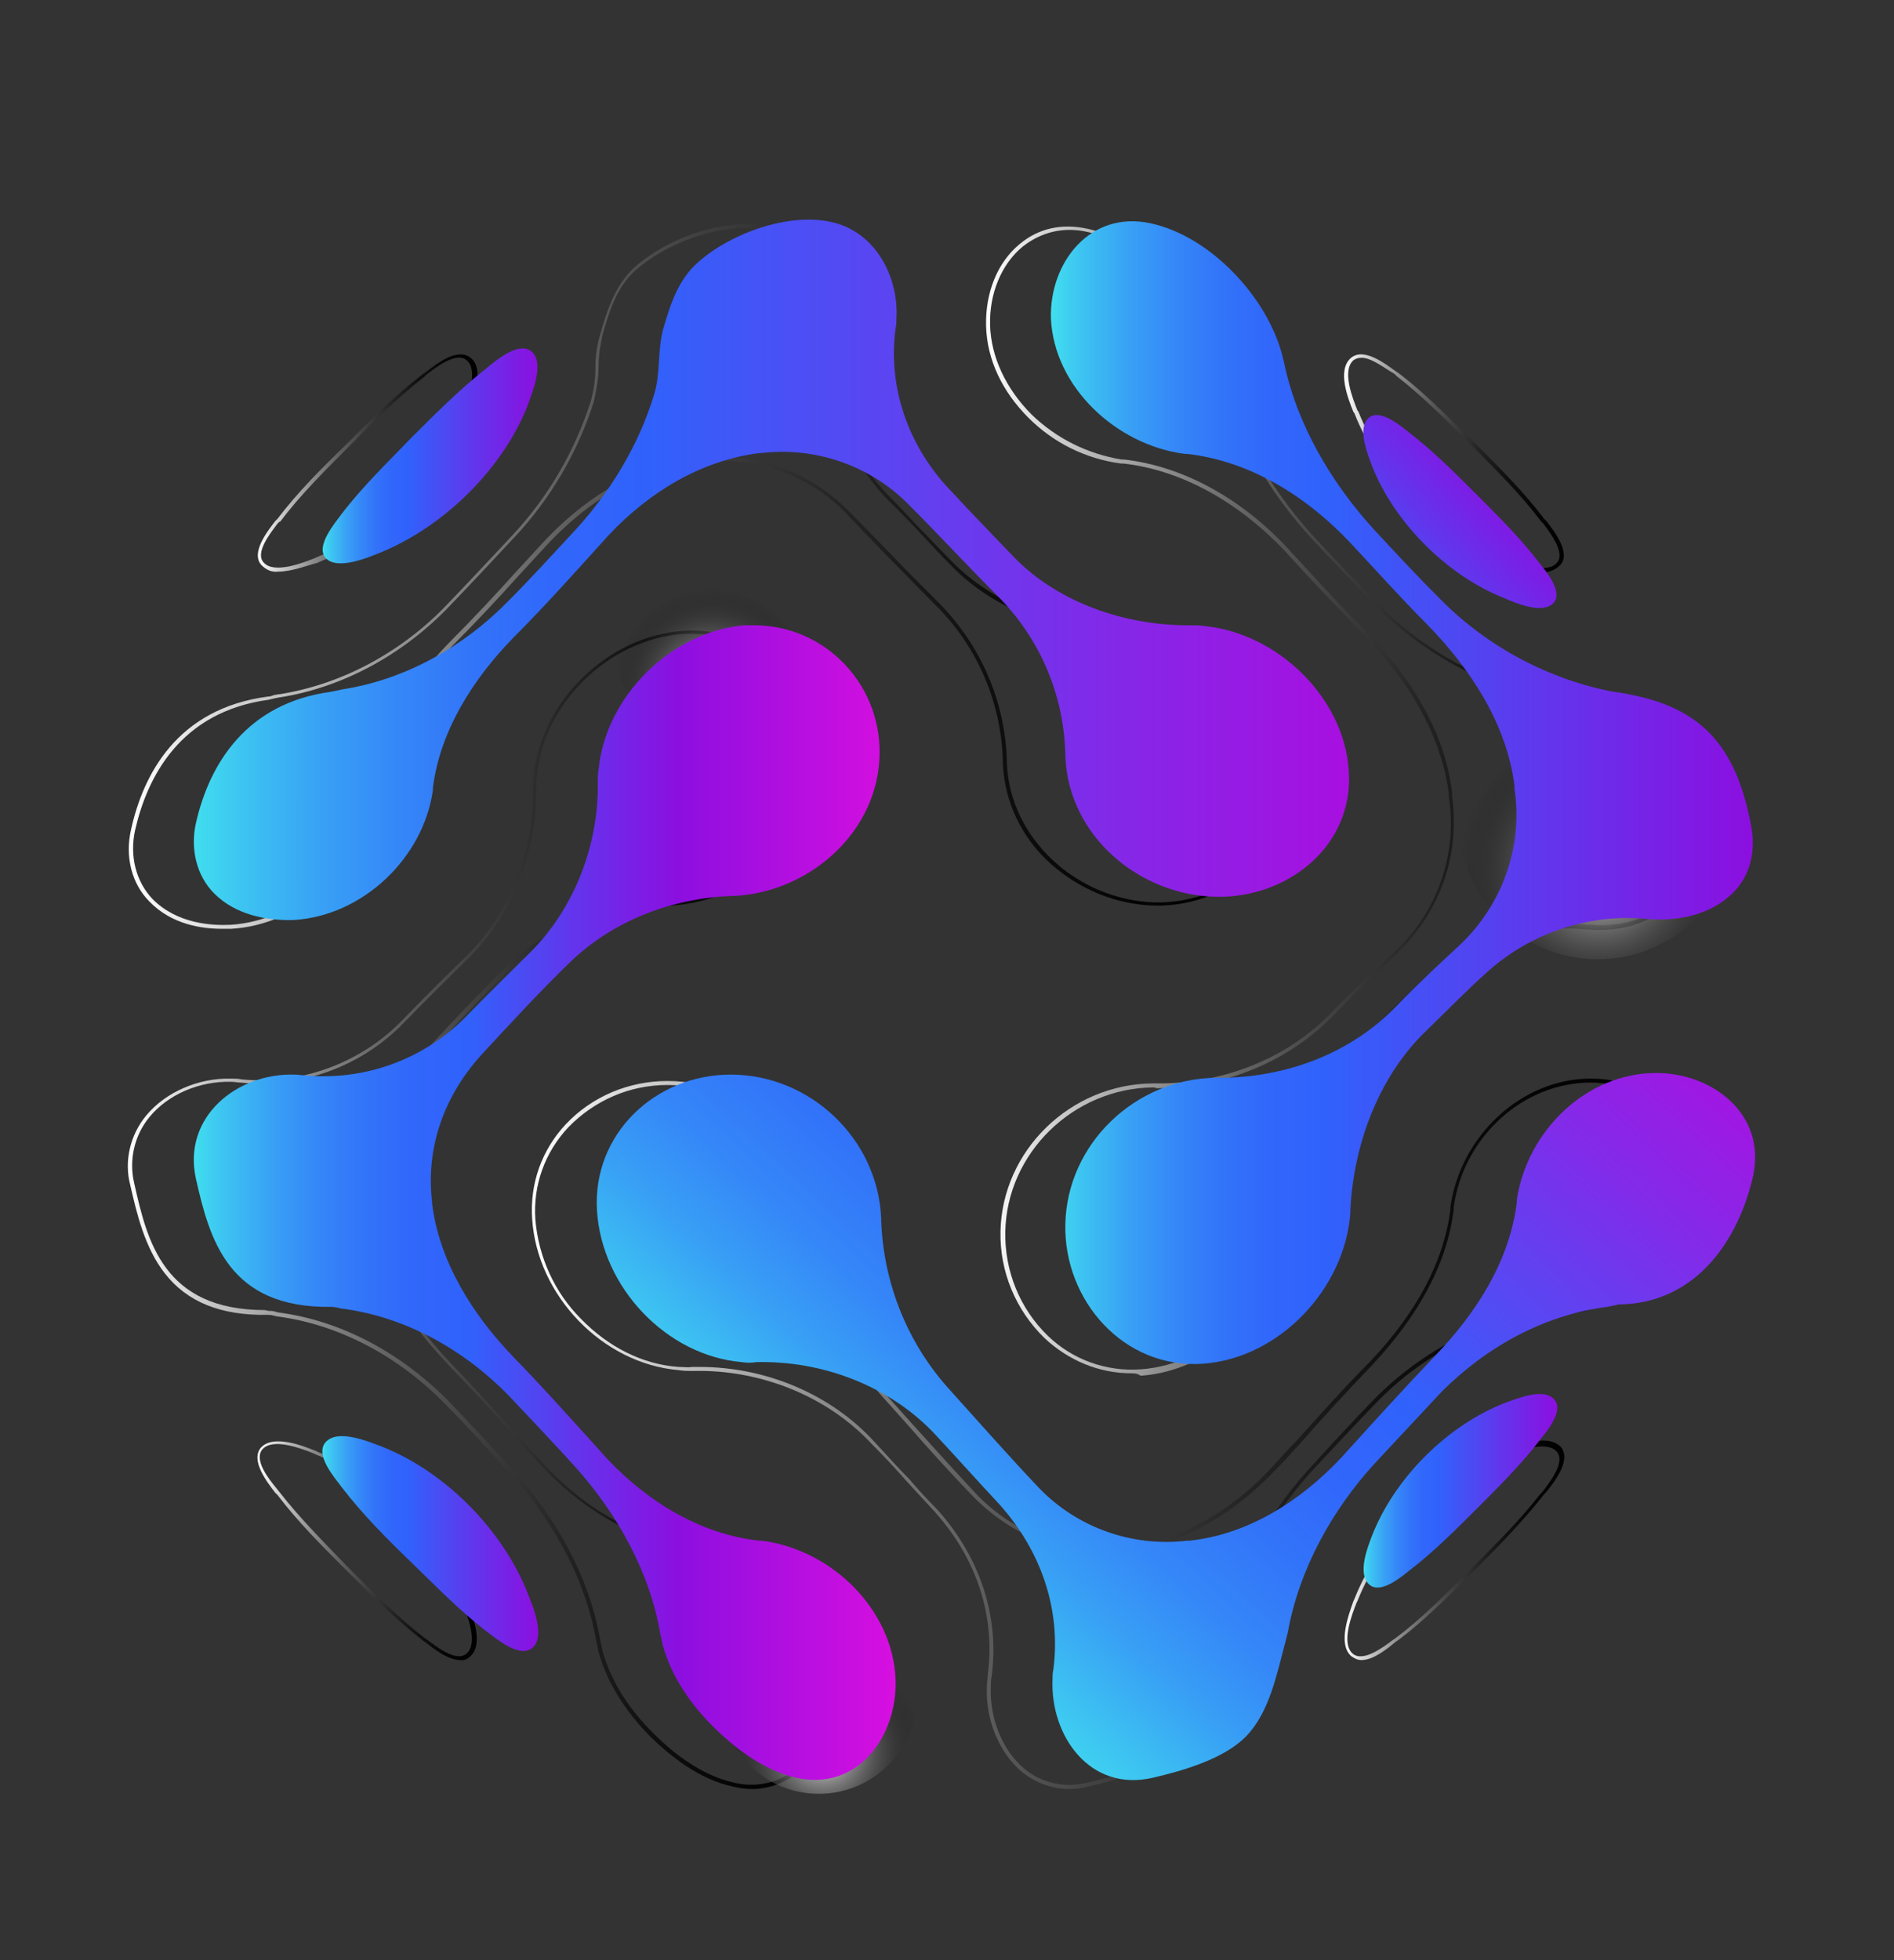 <?xml version="1.0" encoding="utf-8"?>
<svg xmlns="http://www.w3.org/2000/svg" viewBox="330.926 155.235 173.887 179.903" xmlns:bx="https://boxy-svg.com" width="173.887px" height="179.903px"><rect x="330.926" y="155.235" width="173.887" height="179.903" fill="#333333" stroke="none"/><defs><bx:export><bx:file format="svg"/></bx:export></defs><g id="Layer_1" transform="matrix(1, 0, 0, 1, 58.363, 1.805)"><g id="text" transform="matrix(0.735, 0, 0, 0.735, 280.113, 164.286)"><g><g><linearGradient id="SVGID_1_" gradientUnits="userSpaceOnUse" x1="6.34" y1="-165.067" x2="94.503" y2="-165.067" gradientTransform="matrix(1 0 0 -1 -0.55 -28.799)"><stop offset="0" style="stop-color:#FFFFFF"/><stop offset="0.01" style="stop-color:#FAFAFA"/><stop offset="0.13" style="stop-color:#C0C0C0"/><stop offset="0.25" style="stop-color:#8D8D8D"/><stop offset="0.37" style="stop-color:#626262"/><stop offset="0.5" style="stop-color:#3E3E3E"/><stop offset="0.62" style="stop-color:#232323"/><stop offset="0.74" style="stop-color:#0F0F0F"/><stop offset="0.87" style="stop-color:#040404"/><stop offset="1" style="stop-color:#000000"/></linearGradient><path class="st0" d="M83.7,208.6c-0.8,0-1.6-0.1-2.4-0.3c-4.3-0.9-7.9-3.9-10.2-6.1c-3.3-3.3-5.6-7-6.6-10.7 c-0.1-0.5-0.2-1-0.3-1.4c-1.6-9.1-6.6-16.3-10.6-20.7c-2.8-3.1-5.6-6.2-8.4-9c-5.8-5.9-13.2-9.8-20.8-10.8 c-0.2,0-0.3-0.1-0.5-0.1c-0.2-0.1-0.5-0.1-0.7-0.1c-5.9,0.1-10.1-1.6-12.9-5.2c-2.5-3.2-3.5-7.5-4.3-11c-0.8-3,0-6.3,2-8.7 c2.4-2.9,6.5-4.7,10.6-4.6c0.4,0,0.9,0,1.3,0.1c7.4,0.7,14.8-2,20-7.3c2.7-2.8,5.5-5.6,8-8c5.4-5.2,8.5-13,8.4-20.9 c0-0.6,0-1.1,0.1-1.7c0.9-9.3,9.2-17.4,18.6-18.1c4.5-0.3,8.9,1.2,12.2,4.3c3.3,3.1,5.1,7.4,5,11.9C92,85,90,89.5,86.4,92.8 c-3.5,3.3-8.1,5.2-12.8,5.5c-0.1,0-0.2,0-0.3,0h-0.1c-7.7,0.3-15,3.3-20.1,8.3c-2.9,2.8-5.7,5.8-8.4,8.7 c-0.9,0.9-1.7,1.8-2.6,2.8c-4.7,5.1-6.9,11.6-6.1,18.1v0.2c0.7,6.4,4.1,12.8,10,19c2.7,2.8,5.4,5.8,8,8.6 c1.2,1.4,2.5,2.8,3.8,4.2c5.4,5.8,12.1,9.4,18.8,10.1l0.3,0c4.4,0.6,8.5,2.7,11.6,5.9c3.2,3.1,5.1,7.3,5.3,11.8 c0.1,4.1-1.5,8.2-4.4,10.5C87.9,207.8,85.8,208.6,83.7,208.6z M23.3,148.9c0.3,0,0.5,0,0.8,0.1c0.1,0,0.3,0.1,0.4,0.1 c7.7,1,15.1,4.9,21.1,10.9c2.8,2.9,5.6,5.9,8.4,9c4,4.5,9.1,11.8,10.7,21c0.1,0.4,0.2,0.9,0.3,1.4c1,3.6,3.2,7.2,6.5,10.4 c2.2,2.2,5.8,5.1,9.9,6c2.8,0.7,5.7,0,7.9-1.8c2.7-2.2,4.3-6.1,4.2-10.2c-0.2-4.3-2-8.4-5.1-11.4c-3-3.1-7-5.1-11.4-5.7l-0.3,0 c-6.8-0.8-13.6-4.4-19.2-10.3c-1.3-1.4-2.6-2.8-3.8-4.2c-2.6-2.9-5.3-5.8-8-8.6c-6-6.3-9.4-12.7-10.2-19.2v-0.2 c-0.8-6.7,1.3-13.3,6.2-18.5l2.6-2.8c2.7-2.9,5.5-5.9,8.5-8.8c5.1-5.1,12.5-8.1,20.4-8.4h0.1h0.3c4.7-0.3,9.1-2.1,12.5-5.3 c3.5-3.2,5.5-7.6,5.6-12.3c0.1-4.3-1.7-8.5-4.9-11.5c-3.2-3-7.5-4.5-11.9-4.2c-9.1,0.7-17.3,8.6-18.1,17.7l0,0 c-0.1,0.5-0.1,1.1-0.1,1.6c0.1,8-3.1,15.9-8.5,21.2c-2.5,2.5-5.3,5.2-8,8c-5.3,5.5-12.8,8.2-20.4,7.5c-0.4,0-0.8-0.1-1.2-0.1 c-4-0.1-7.9,1.6-10.2,4.4c-1.9,2.3-2.6,5.4-1.9,8.3c1.6,7.1,3.6,15.8,16.3,15.8L23.3,148.9L23.3,148.9z" style="fill: url(&quot;#SVGID_1_&quot;);"/><linearGradient id="SVGID_2_" gradientUnits="userSpaceOnUse" x1="6.352" y1="-86.001" x2="151.177" y2="-86.001" gradientTransform="matrix(1 0 0 -1 -0.55 -28.799)"><stop offset="0" style="stop-color:#FFFFFF"/><stop offset="0.01" style="stop-color:#FAFAFA"/><stop offset="0.13" style="stop-color:#C0C0C0"/><stop offset="0.25" style="stop-color:#8D8D8D"/><stop offset="0.37" style="stop-color:#626262"/><stop offset="0.5" style="stop-color:#3E3E3E"/><stop offset="0.62" style="stop-color:#232323"/><stop offset="0.74" style="stop-color:#0F0F0F"/><stop offset="0.87" style="stop-color:#040404"/><stop offset="1" style="stop-color:#000000"/></linearGradient><path class="st1" d="M17.5,101.2c-2.5,0-6.3-0.5-9.1-3.4c-2.2-2.2-3.1-5.6-2.3-9c1.5-6.8,5.7-15.1,17.1-16.6 c0.3,0,0.5-0.1,0.8-0.2c0.2,0,0.4-0.1,0.7-0.1c7.5-1.2,14.8-5,20.5-10.8c2.8-2.9,5.6-5.9,8.5-9c4.5-4.8,7.8-10.5,9.8-16.7 c0.4-1.4,0.6-2.8,0.6-4.3c0-1.4,0.2-2.8,0.6-4.1c0.9-3.2,1.9-6.2,4.3-8.4c2.4-2.1,5.3-3.6,8.3-4.5c3.5-1,6.8-1.2,9.4-0.3 c5.2,1.7,7.6,7.3,7.4,12.1c0,0.4-0.1,0.8-0.1,1.2c-1,7.2,1.4,14.4,6.6,19.9c1.4,1.4,2.8,2.9,4.1,4.3c1.3,1.3,2.5,2.6,3.8,3.9 c5.2,5.4,13.3,8.6,21.8,8.6h0.4c0.6,0,1.2,0,1.8,0.1l0,0c9.4,0.9,17.6,9.1,18.3,18.3c0.3,4-1.1,8-3.9,10.9 c-3.2,3.3-8,5.3-12.9,5.2c-4.8-0.1-9.4-2-13-5.2c-3.6-3.2-5.8-7.7-6-12.5c0-0.1,0-0.2,0-0.3v0c-0.2-7.4-3.2-14.4-8.5-19.6 c-2.1-2.1-4.2-4.3-6.3-6.4c-1.6-1.7-3.3-3.4-4.9-5.1c-4.7-4.8-11.4-7.1-18.1-6.3h-0.2c-8.4,0.9-14.8,6-18.7,10.1 c-1.2,1.3-2.4,2.6-3.6,3.9c-2.7,3-5.5,6-8.4,8.9c-4,4.1-9.1,10.8-10,18.7l0,0.3c-1.3,8.8-9,15.9-17.7,16.4 C18.2,101.2,17.9,101.2,17.5,101.2z M82.8,13.7c-4.9,0-10.4,2.4-13.6,5.2c-2.4,2.1-3.3,5-4.2,8.1c-0.3,1.3-0.5,2.7-0.5,4 c0,1.5-0.3,3-0.6,4.4c-2,6.3-5.4,12.1-9.9,16.9c-2.9,3.1-5.7,6.1-8.5,9c-5.8,5.9-13.2,9.8-20.8,11c-0.2,0-0.4,0.1-0.6,0.1 c-0.3,0.1-0.5,0.1-0.8,0.2C12.2,74.1,8.1,82.3,6.6,88.9c-0.7,3.2,0.1,6.4,2.2,8.6c3.1,3.1,7.4,3.3,9.7,3.2 c8.4-0.5,15.9-7.5,17.2-16c0-0.1,0-0.2,0-0.3c1-8.1,6.1-14.8,10.2-19c2.9-2.9,5.7-5.9,8.4-8.9c1.2-1.3,2.4-2.6,3.6-3.9 c3.9-4.1,10.4-9.3,19-10.2h0.2c6.8-0.8,13.6,1.6,18.5,6.5c1.7,1.7,3.3,3.4,5,5.1c2,2.1,4.2,4.3,6.3,6.4 c5.3,5.3,8.4,12.4,8.6,19.9v0c0,0.1,0,0.2,0,0.3c0.4,9.3,8.7,17,18.5,17.3c4.8,0.1,9.5-1.8,12.6-5c2.7-2.8,4.1-6.6,3.8-10.5 c-0.6-9-8.6-17-17.8-17.8c-0.6-0.1-1.1-0.1-1.7-0.1c-8.7,0.1-17.2-3.2-22.5-8.8c-1.3-1.3-2.5-2.6-3.8-4c-1.3-1.4-2.8-2.9-4.2-4.3 c-5.3-5.6-7.7-13-6.7-20.3c0.1-0.4,0.1-0.8,0.1-1.2c0.2-4.5-2.1-10-7-11.6C85.3,13.9,84,13.7,82.8,13.7z" style="fill: url(&quot;#SVGID_2_&quot;);"/><linearGradient id="SVGID_3_" gradientUnits="userSpaceOnUse" x1="158.194" y1="-207.635" x2="185.582" y2="-207.635" gradientTransform="matrix(1 0 0 -1 -0.55 -28.799)"><stop offset="0" style="stop-color:#FFFFFF"/><stop offset="0.01" style="stop-color:#FAFAFA"/><stop offset="0.13" style="stop-color:#C0C0C0"/><stop offset="0.25" style="stop-color:#8D8D8D"/><stop offset="0.37" style="stop-color:#626262"/><stop offset="0.5" style="stop-color:#3E3E3E"/><stop offset="0.62" style="stop-color:#232323"/><stop offset="0.74" style="stop-color:#0F0F0F"/><stop offset="0.87" style="stop-color:#040404"/><stop offset="1" style="stop-color:#000000"/></linearGradient><path class="st2" d="M159.8,192.5c-0.5,0-0.9-0.2-1.3-0.5c-1.7-1.5-0.3-5.2,0.3-6.9l0.1-0.2c3.2-8.1,10.4-15.4,18.6-18.5l0.2-0.1 c1.8-0.7,5.4-2.1,7-0.4c1.3,1.6-0.7,4.2-1.8,5.6l-0.3,0.3c-2.5,3.2-5.4,6.2-8.3,9.1l-0.9,0.9c-2.8,2.8-5.8,5.8-9,8.2l-0.3,0.2 C163,191.1,161.3,192.5,159.8,192.5z M159.3,185.1l-0.1,0.2c-0.6,1.5-2,5.1-0.5,6.4c1.3,1.1,3.8-0.8,5-1.7l0.3-0.2 c3.2-2.4,6.1-5.3,8.9-8.1l0.9-0.9c2.9-2.9,5.8-5.8,8.3-9l0.3-0.3c0.9-1.2,2.9-3.7,1.8-5c-1.3-1.5-4.9-0.1-6.4,0.5l-0.2,0.1 C169.7,169.9,162.4,177.3,159.3,185.1L159.3,185.1z" style="fill: url(&quot;#SVGID_3_&quot;);"/><linearGradient id="SVGID_4_" gradientUnits="userSpaceOnUse" x1="22.453" y1="-207.66" x2="49.845" y2="-207.66" gradientTransform="matrix(1 0 0 -1 -0.55 -28.799)"><stop offset="0" style="stop-color:#FFFFFF"/><stop offset="0.01" style="stop-color:#FAFAFA"/><stop offset="0.13" style="stop-color:#C0C0C0"/><stop offset="0.25" style="stop-color:#8D8D8D"/><stop offset="0.37" style="stop-color:#626262"/><stop offset="0.5" style="stop-color:#3E3E3E"/><stop offset="0.62" style="stop-color:#232323"/><stop offset="0.74" style="stop-color:#0F0F0F"/><stop offset="0.87" style="stop-color:#040404"/><stop offset="1" style="stop-color:#000000"/></linearGradient><path class="st3" d="M47.2,192.5c-1.5,0-3.3-1.4-4.3-2.2l-0.3-0.2c-3.2-2.5-6.2-5.4-9.1-8.3l-0.7-0.7c-2.9-2.9-5.9-5.9-8.4-9.2 l0,0l-0.3-0.3c-1-1.3-3.1-4-1.8-5.6c1.5-1.7,5.2-0.3,6.9,0.4l0.2,0.1c8.1,3.2,15.4,10.5,18.6,18.6l0.1,0.2 c0.7,1.7,2.1,5.3,0.3,6.8C48.1,192.4,47.6,192.6,47.2,192.5z M24.7,171.6c2.5,3.2,5.5,6.2,8.3,9.1l0.7,0.7c2.9,2.9,5.8,5.8,9,8.3 l0.3,0.2c1.2,0.9,3.7,2.9,5,1.8c1.5-1.3,0.1-4.8-0.5-6.3l-0.1-0.2c-3.1-8-10.3-15.2-18.3-18.4l-0.2-0.1c-1.5-0.6-5.1-2-6.4-0.5 c-1.1,1.3,0.8,3.7,1.8,4.9L24.7,171.6L24.7,171.6z" style="fill: url(&quot;#SVGID_4_&quot;);"/><linearGradient id="SVGID_5_" gradientUnits="userSpaceOnUse" x1="158.177" y1="-71.849" x2="185.554" y2="-71.849" gradientTransform="matrix(1 0 0 -1 -0.55 -28.799)"><stop offset="0" style="stop-color:#FFFFFF"/><stop offset="0.01" style="stop-color:#FAFAFA"/><stop offset="0.13" style="stop-color:#C0C0C0"/><stop offset="0.25" style="stop-color:#8D8D8D"/><stop offset="0.37" style="stop-color:#626262"/><stop offset="0.5" style="stop-color:#3E3E3E"/><stop offset="0.62" style="stop-color:#232323"/><stop offset="0.74" style="stop-color:#0F0F0F"/><stop offset="0.87" style="stop-color:#040404"/><stop offset="1" style="stop-color:#000000"/></linearGradient><path class="st4" d="M182.4,56.7c-1.7,0-3.7-0.8-4.8-1.3l-0.2-0.1c-8.1-3.2-15.4-10.5-18.5-18.5l-0.1-0.1 c-0.7-1.7-2.1-5.3-0.3-6.8c1.6-1.3,4.2,0.7,5.6,1.7l0.3,0.2c3.2,2.4,6.1,5.4,9,8.2l0.9,0.9c2.9,2.9,5.8,5.8,8.3,9.1l0.3,0.3 c1,1.3,3.1,4,1.7,5.5C184,56.4,183.2,56.7,182.4,56.7z M159.8,29.9c-0.4,0-0.7,0.1-1,0.3c-1.5,1.3-0.1,4.8,0.5,6.3l0.1,0.1 c3.1,7.9,10.3,15,18.2,18.2l0.2,0.1c1.5,0.6,5.1,2.1,6.4,0.6c1.1-1.2-0.8-3.7-1.7-4.9c-0.1-0.1-0.2-0.2-0.3-0.3 c-2.4-3.2-5.4-6.2-8.2-9l-0.9-0.9c-2.8-2.8-5.7-5.7-8.9-8.2l-0.3-0.3C162.8,31.3,161.1,29.9,159.8,29.9z" style="fill: url(&quot;#SVGID_5_&quot;);"/><linearGradient id="SVGID_6_" gradientUnits="userSpaceOnUse" x1="22.466" y1="-71.81" x2="49.844" y2="-71.81" gradientTransform="matrix(1 0 0 -1 -0.55 -28.799)"><stop offset="0" style="stop-color:#FFFFFF"/><stop offset="0.01" style="stop-color:#FAFAFA"/><stop offset="0.13" style="stop-color:#C0C0C0"/><stop offset="0.25" style="stop-color:#8D8D8D"/><stop offset="0.37" style="stop-color:#626262"/><stop offset="0.5" style="stop-color:#3E3E3E"/><stop offset="0.62" style="stop-color:#232323"/><stop offset="0.74" style="stop-color:#0F0F0F"/><stop offset="0.87" style="stop-color:#040404"/><stop offset="1" style="stop-color:#000000"/></linearGradient><path class="st5" d="M24.5,56.6c-0.8,0.1-1.5-0.2-2.1-0.8c-1.4-1.5,0.7-4.2,1.7-5.5l0.3-0.3c2.5-3.3,5.5-6.3,8.4-9.1l0.7-0.7 c2.9-2.9,5.8-5.8,9.1-8.3l0.3-0.2c1.4-1.1,4-3.1,5.6-1.8c1.8,1.4,0.4,5-0.3,6.7l-0.1,0.2c-3.2,8-10.4,15.3-18.5,18.6l-0.2,0.1 C28.2,55.8,26.2,56.6,24.5,56.6z M24.5,50.2l0.2,0.1c-0.1,0.1-0.2,0.2-0.3,0.3c-0.9,1.2-2.9,3.7-1.7,4.9c1.3,1.4,4.9,0,6.4-0.6 l0.2-0.1c8-3.2,15.1-10.4,18.2-18.3l0.1-0.2c0.6-1.5,1.9-4.9,0.4-6.1c-1.3-1.1-3.8,0.9-5,1.8l-0.3,0.3c-3.2,2.5-6.2,5.4-9,8.3 l-0.7,0.7c-2.9,2.9-5.9,5.9-8.3,9.1L24.5,50.2z" style="fill: url(&quot;#SVGID_6_&quot;);"/><linearGradient id="SVGID_7_" gradientUnits="userSpaceOnUse" x1="113.497" y1="-113.818" x2="201.64" y2="-113.818" gradientTransform="matrix(1 0 0 -1 -0.55 -28.799)"><stop offset="0" style="stop-color:#FFFFFF"/><stop offset="0.01" style="stop-color:#FAFAFA"/><stop offset="0.13" style="stop-color:#C0C0C0"/><stop offset="0.25" style="stop-color:#8D8D8D"/><stop offset="0.37" style="stop-color:#626262"/><stop offset="0.5" style="stop-color:#3E3E3E"/><stop offset="0.62" style="stop-color:#232323"/><stop offset="0.74" style="stop-color:#0F0F0F"/><stop offset="0.87" style="stop-color:#040404"/><stop offset="1" style="stop-color:#000000"/></linearGradient><path class="st6" d="M131.1,156.7c-4.1,0-7.9-1.6-10.9-4.4c-3.6-3.5-5.6-8.3-5.5-13.3c0.2-10.1,8.7-18.4,19-18.5h0.4 c8.5,0.1,16.6-3.2,22.1-9c2-2.1,4.2-4.1,6.3-6.1l1.6-1.5c5.2-4.9,7.7-12.1,6.6-19.2v-0.1c0-0.1,0-0.2,0-0.2v-0.1 c-0.9-6.8-4.5-13.6-10.9-20.1c-2.5-2.6-5-5.2-7.4-7.8l-2.2-2.4c-5.9-6.2-13-10.1-20.2-10.9l-0.3,0l0,0c-4.4-0.6-8.4-2.6-11.5-5.7 c-3.3-3.3-5.2-7.3-5.3-11.5c-0.1-4.1,1.4-7.9,4.2-10.2c2.4-2,5.3-2.6,8.5-1.9c7.3,1.6,14.6,8.9,16.7,16.7 c0.1,0.3,0.1,0.6,0.2,0.8c2,9.2,7.2,16.4,11.3,20.9c2.6,2.8,5.3,5.6,7.9,8.3c5.8,5.9,13.2,10,21.3,11.7l0.2,0.1 c0.1,0,0.2,0.1,0.3,0.1c10.4,1.5,15.2,6.2,17.3,16.6c0.7,3.6-0.2,6.8-2.4,9c-1.4,1.4-4.6,3.7-10.1,3.3l-0.3,0 c-7.3-0.8-14.6,1.6-20,6.5c-2.9,2.7-5.7,5.5-8.1,7.8c-5.4,5.4-8.7,13.4-9.1,21.9l0,0.4c-0.4,4.8-2.5,9.4-5.9,12.9 c-3.5,3.7-8.1,5.9-12.7,6.2C131.8,156.7,131.4,156.7,131.1,156.7z M133.9,121h-0.1c-10,0.1-18.3,8.2-18.5,18 c-0.1,4.9,1.8,9.6,5.3,13c3.1,3,7.3,4.5,11.6,4.2c4.5-0.3,8.9-2.5,12.4-6c3.3-3.4,5.4-7.8,5.8-12.5c0-0.1,0-0.3,0-0.4 c0.4-8.6,3.8-16.7,9.2-22.2c2.4-2.4,5.2-5.1,8.1-7.8c5.6-5,13-7.4,20.4-6.6l0.3,0c2.3,0.2,6.6,0,9.8-3.1c2.1-2.1,2.9-5.2,2.3-8.6 c-1-5.4-2.8-9.1-5.6-11.6c-2.6-2.4-6.2-3.9-11.3-4.6c-0.1,0-0.3-0.1-0.4-0.1l-0.2-0.1c-8.2-1.8-15.7-5.9-21.6-11.9 c-2.6-2.7-5.3-5.5-7.9-8.3c-4.1-4.5-9.4-11.8-11.4-21.1c0-0.2-0.1-0.5-0.2-0.8c-2-7.6-9.2-14.8-16.3-16.3c-3-0.7-5.8,0-8.1,1.8 c-2.7,2.2-4.2,5.9-4.1,9.8c0.1,4,2,8,5.2,11.2c3.1,3,7,4.9,11.2,5.6l0,0l0.3,0c7.2,0.8,14.5,4.7,20.4,11c0.7,0.8,1.5,1.6,2.2,2.4 c2.4,2.6,4.9,5.3,7.4,7.8c6.5,6.6,10.2,13.5,11,20.4v0.1c0,0.1,0,0.2,0,0.2v0.1c1,7.4-1.4,14.3-6.8,19.6l-1.7,1.6 c-2.1,1.9-4.2,4-6.2,6.1c-5.6,5.8-13.6,9.2-22.2,9.2L133.9,121L133.9,121z" style="fill: url(&quot;#SVGID_7_&quot;);"/><linearGradient id="SVGID_8_" gradientUnits="userSpaceOnUse" x1="56.617" y1="-193.061" x2="201.686" y2="-193.061" gradientTransform="matrix(1 0 0 -1 -0.55 -28.799)"><stop offset="0" style="stop-color:#FFFFFF"/><stop offset="0.01" style="stop-color:#FAFAFA"/><stop offset="0.13" style="stop-color:#C0C0C0"/><stop offset="0.25" style="stop-color:#8D8D8D"/><stop offset="0.37" style="stop-color:#626262"/><stop offset="0.5" style="stop-color:#3E3E3E"/><stop offset="0.62" style="stop-color:#232323"/><stop offset="0.74" style="stop-color:#0F0F0F"/><stop offset="0.87" style="stop-color:#040404"/><stop offset="1" style="stop-color:#000000"/></linearGradient><path class="st7" d="M123.3,208.6c-2.2,0-4.3-0.8-6-2.2c-2.8-2.4-4.5-6.5-4.3-10.7c0-0.4,0.1-0.8,0.1-1.3 c1-7.4-1.4-14.6-6.6-20.4c-1.2-1.3-2.4-2.6-3.5-3.8c-1.4-1.6-2.9-3.2-4.4-4.7c-5.5-5.9-13.8-9.3-22.3-9.1c-0.6,0-1.2,0-1.8-0.1 c-9.5-0.8-17.7-9.3-18.3-18.9c-0.3-4.4,1.2-8.6,4.2-11.8c3.3-3.5,7.9-5.4,12.7-5.4l0,0c10.1,0,18.7,8.2,19.1,18.2v0.3 c0.2,7.8,3.3,15.2,8.5,21l2.6,2.9c2.8,3.1,5.6,6.2,8.5,9.3c4.9,5,11.4,7.3,18.2,6.5l0.2,0c6.6-0.7,13.3-4.3,18.7-10.3 c0.9-1,1.8-2,2.7-2.9c3-3.3,6-6.7,9.2-9.9c5.9-6.2,9.3-12.6,10.1-19.1c0-0.1,0-0.2,0-0.3c1.3-9,9-16,17.5-16h0.1 c4.2,0,8.1,1.8,10.4,4.7c1.9,2.4,2.6,5.6,1.9,8.6c-1.7,7.8-7,16.1-17,16.2c-0.3,0-0.6,0.1-0.8,0.1c-0.2,0-0.4,0.1-0.6,0.1 c-7.5,1-14.8,4.7-20.6,10.6c-2.8,2.9-5.6,5.9-8.4,8.9c-5.6,6.3-9.4,13.7-10.7,20.9c-0.1,0.4-0.2,0.8-0.3,1.2 c-0.1,0.4-0.2,0.9-0.3,1.3c-0.9,3.7-2,7.9-4.6,10.6c-2.2,2.2-6.1,3.9-11.9,5.2C124.9,208.5,124.1,208.6,123.3,208.6z M77.1,155.9 c8.3,0,16.4,3.4,21.8,9.3c1.5,1.6,2.9,3.2,4.4,4.7c1.1,1.3,2.3,2.6,3.5,3.8c5.3,5.9,7.8,13.3,6.8,20.8c-0.1,0.5-0.1,0.9-0.1,1.2 c-0.2,4,1.4,8,4.1,10.3c2.2,1.9,5.2,2.5,8,1.8c5.7-1.3,9.5-2.9,11.6-5.1c2.6-2.6,3.6-6.7,4.5-10.3c0.1-0.4,0.2-0.9,0.3-1.3 c0.1-0.4,0.2-0.8,0.3-1.2c1.3-7.3,5.1-14.8,10.8-21.1c2.8-3.1,5.6-6.1,8.4-9c5.9-5.9,13.3-9.8,20.9-10.7c0.2,0,0.4-0.1,0.5-0.1 c0.3-0.1,0.6-0.1,0.9-0.1c9.7-0.1,14.9-8.2,16.5-15.8c0.7-2.9,0-5.9-1.8-8.2c-2.2-2.8-6-4.5-10.1-4.5c-8.4,0-15.9,6.8-17.1,15.6 l0,0.3c-0.8,6.6-4.3,13.1-10.2,19.4c-3.1,3.2-6.2,6.6-9.1,9.9c-0.9,1-1.8,2-2.7,2.9c-5.6,6-12.3,9.7-19,10.4h-0.2 c-7,0.8-13.6-1.6-18.7-6.7c-2.9-3-5.8-6.2-8.5-9.3c-0.9-1-1.7-1.9-2.6-2.9c-5.3-5.8-8.4-13.4-8.6-21.3c0-0.1,0-0.2,0-0.3 c-0.4-9.8-8.7-17.7-18.6-17.7l0,0c-4.7,0-9.1,1.9-12.4,5.3c-2.9,3.1-4.4,7.2-4.1,11.5c0.4,4.7,2.4,9.1,5.7,12.4 c3.4,3.5,7.7,5.7,12.2,6l0,0c0.6,0,1.2,0.1,1.7,0C76.5,155.9,76.8,155.9,77.1,155.9z" style="fill: url(&quot;#SVGID_8_&quot;);"/></g><radialGradient id="SVGID_9_" cx="3008.672" cy="-2275.905" r="6.431" gradientTransform="matrix(2.342 1.363 1.363 -2.342 -3754.798 -9337.272)" gradientUnits="userSpaceOnUse"><stop offset="0" style="stop-color:#FFFFFF"/><stop offset="1" style="stop-color:#000000;stop-opacity:0"/></radialGradient><circle class="st8" cx="189.3" cy="87.6" r="17.4" style="fill: url(&quot;#SVGID_9_&quot;);"/><radialGradient id="SVGID_10_" cx="2998.017" cy="-2329.215" r="4.547" gradientTransform="matrix(2.342 1.363 1.363 -2.342 -3754.143 -9337.452)" gradientUnits="userSpaceOnUse"><stop offset="0" style="stop-color:#FFFFFF"/><stop offset="1" style="stop-color:#000000;stop-opacity:0"/></radialGradient><circle class="st9" cx="92" cy="196.9" r="12.3" style="fill: url(&quot;#SVGID_10_&quot;);"/><radialGradient id="SVGID_11_" cx="2968.971" cy="-2289.447" r="4.547" gradientTransform="matrix(2.342 1.363 1.363 -2.342 -3754.117 -9337.451)" gradientUnits="userSpaceOnUse"><stop offset="0" style="stop-color:#FFFFFF"/><stop offset="1" style="stop-color:#000000;stop-opacity:0"/></radialGradient><circle class="st10" cx="78.2" cy="64.4" r="12.3" style="fill: url(&quot;#SVGID_11_&quot;);"/><linearGradient id="SVGID_12_" gradientUnits="userSpaceOnUse" x1="-3886.94" y1="-1094.73" x2="-3799.241" y2="-1094.73" gradientTransform="matrix(-1 0 0 1 -3785.282 1230.2)"><stop offset="0" style="stop-color:#D70FE0"/><stop offset="0.31" style="stop-color:#8C0FE0"/><stop offset="0.46" style="stop-color:#6235EC"/><stop offset="0.61" style="stop-color:#3062FB"/><stop offset="0.68" style="stop-color:#3166FB"/><stop offset="0.75" style="stop-color:#3272F9"/><stop offset="0.82" style="stop-color:#3586F8"/><stop offset="0.89" style="stop-color:#38A1F5"/><stop offset="0.96" style="stop-color:#3DC5F1"/><stop offset="1" style="stop-color:#40DEEF"/></linearGradient><path class="st11" d="M64.5,81.3c-0.1,0.5-0.1,1.1-0.1,1.7c0.1,7.7-2.9,15.6-8.4,21.1c-2.7,2.7-5.4,5.3-8,8 c-5.3,5.4-12.7,8.1-20.2,7.4c-0.4,0-0.8-0.1-1.3-0.1c-7.2-0.2-14,5.3-12.3,13c1.7,7.5,4,16.2,16.9,16c0.4,0,0.8,0.1,1.2,0.2 c8,1,15.3,5.1,20.9,10.8c2.8,3,5.7,6,8.4,9c5.2,5.8,9.3,13.1,10.6,20.8c0.1,0.4,0.2,0.9,0.3,1.4c1.1,4,3.6,7.6,6.6,10.5 c2.8,2.7,6.2,5.2,10.1,6.1c7.7,1.7,12.6-5.2,12.4-12.2c-0.3-8.8-8-16.3-16.7-17.4l-0.3,0c-7.4-0.8-14-4.9-19-10.2 c-3.9-4.3-7.8-8.7-11.8-12.8c-5-5.2-9.2-11.8-10.1-19.1v-0.1v-0.1c-0.8-6.8,1.5-13.2,6.1-18.3c3.6-3.9,7.2-7.8,11-11.5 c5.4-5.3,12.8-8.1,20.2-8.4h0.3c9.5-0.4,18.2-8,18.3-17.8c0.1-8.7-6.8-15.9-15.5-16c-0.5,0-1,0-1.4,0 C73.6,64.1,65.4,72.1,64.5,81.3z" style="fill: url(&quot;#SVGID_12_&quot;);"/><linearGradient id="SVGID_13_" gradientUnits="userSpaceOnUse" x1="-3943.526" y1="-1173.792" x2="-3799.242" y2="-1173.792" gradientTransform="matrix(-1 0 0 1 -3785.282 1230.2)"><stop offset="0" style="stop-color:#A80FE0"/><stop offset="0.23" style="stop-color:#7E2CE9"/><stop offset="0.61" style="stop-color:#3062FB"/><stop offset="0.68" style="stop-color:#3166FB"/><stop offset="0.75" style="stop-color:#3272F9"/><stop offset="0.82" style="stop-color:#3586F8"/><stop offset="0.89" style="stop-color:#38A1F5"/><stop offset="0.96" style="stop-color:#3DC5F1"/><stop offset="1" style="stop-color:#40DEEF"/></linearGradient><path class="st12" d="M140.2,63.4c-0.6-0.1-1.2-0.1-1.7-0.1c-8.1,0.1-16.7-2.8-22.3-8.7c-2.7-2.8-5.3-5.5-7.9-8.3 c-5.1-5.4-7.7-12.7-6.7-20.1c0.1-0.4,0.1-0.8,0.1-1.2c0.3-4.9-2.3-10.2-7.2-11.8C88.9,11.4,81,14.3,76.9,18 c-2.4,2.1-3.4,5.1-4.3,8.2c-0.8,2.8-0.3,5.6-1.2,8.4c-1.9,6.2-5.4,12-9.8,16.8c-2.8,3-5.6,6.1-8.5,9c-5.5,5.6-12.8,9.7-20.6,10.9 c-0.4,0.1-0.9,0.2-1.4,0.3C20.6,73,15.9,80.5,14.2,88c-0.7,3.1,0,6.5,2.3,8.8c2.6,2.6,6.4,3.4,9.9,3.3c8.6-0.5,16.2-7.7,17.4-16.2 l0-0.3c0.9-7.2,5.1-13.7,10.1-18.8c4.1-4.1,8-8.5,11.9-12.8c5-5.3,11.5-9.3,18.8-10.2h0.1h0.1c6.7-0.8,13.5,1.5,18.3,6.3 c3.8,3.8,7.4,7.7,11.2,11.5c5.3,5.3,8.3,12.3,8.5,19.8c0,0.1,0,0.2,0,0.3c0.4,9.9,9.2,17.3,18.8,17.5c9,0.2,17.3-6.4,16.6-15.8 C157.6,72.3,149.3,64.3,140.2,63.4z" style="fill: url(&quot;#SVGID_13_&quot;);"/><linearGradient id="SVGID_14_" gradientUnits="userSpaceOnUse" x1="-3969.488" y1="-1058.839" x2="-3945.262" y2="-1058.839" gradientTransform="matrix(-1 0 0 1 -3785.282 1230.2)"><stop offset="0" style="stop-color:#8C0FE0"/><stop offset="0.29" style="stop-color:#6235EC"/><stop offset="0.61" style="stop-color:#3062FB"/><stop offset="0.68" style="stop-color:#3166FB"/><stop offset="0.75" style="stop-color:#3272F9"/><stop offset="0.82" style="stop-color:#3586F8"/><stop offset="0.89" style="stop-color:#38A1F5"/><stop offset="0.96" style="stop-color:#3DC5F1"/><stop offset="1" style="stop-color:#40DEEF"/></linearGradient><path class="st13" d="M161.1,177c2.8-7.2,9.4-13.8,16.6-16.6c1.4-0.5,4.9-2,6.2-0.4c1.2,1.4-1,4-1.8,5c-2.3,3-5.1,5.8-7.8,8.5 s-5.5,5.5-8.5,7.8c-1,0.8-3.6,3-5,1.8C159.2,181.8,160.6,178.3,161.1,177z" style="fill: url(&quot;#SVGID_14_&quot;);"/><linearGradient id="SVGID_15_" gradientUnits="userSpaceOnUse" x1="-3842.207" y1="-1052.134" x2="-3815.306" y2="-1052.134" gradientTransform="matrix(-1 0 0 1 -3785.282 1230.2)"><stop offset="0" style="stop-color:#8C0FE0"/><stop offset="0.29" style="stop-color:#6235EC"/><stop offset="0.61" style="stop-color:#3062FB"/><stop offset="0.68" style="stop-color:#3166FB"/><stop offset="0.75" style="stop-color:#3272F9"/><stop offset="0.82" style="stop-color:#3586F8"/><stop offset="0.89" style="stop-color:#38A1F5"/><stop offset="0.96" style="stop-color:#3DC5F1"/><stop offset="1" style="stop-color:#40DEEF"/></linearGradient><path class="st14" d="M32.4,170.9c-0.8-1.1-3.4-4-2-5.6c1.5-1.7,5.3-0.1,6.9,0.5c8,3.1,15.3,10.5,18.4,18.5 c0.6,1.5,2.2,5.3,0.5,6.7c-1.6,1.3-4.5-1.2-5.6-2c-3.4-2.6-6.4-5.7-9.5-8.7C38.1,177.4,35,174.3,32.4,170.9z" style="fill: url(&quot;#SVGID_15_&quot;);"/><linearGradient id="SVGID_16_" gradientUnits="userSpaceOnUse" x1="185.336" y1="-67.602" x2="144.589" y2="-100.546" gradientTransform="matrix(1 0 0 -1 -0.55 -28.799)"><stop offset="0.18" style="stop-color:#8C0FE0"/><stop offset="0.39" style="stop-color:#6235EC"/><stop offset="0.61" style="stop-color:#3062FB"/><stop offset="0.68" style="stop-color:#3166FB"/><stop offset="0.75" style="stop-color:#3272F9"/><stop offset="0.82" style="stop-color:#3586F8"/><stop offset="0.89" style="stop-color:#38A1F5"/><stop offset="0.96" style="stop-color:#3DC5F1"/><stop offset="1" style="stop-color:#40DEEF"/></linearGradient><path class="st15" d="M161.1,43.4c-0.5-1.4-1.9-4.7-0.4-6c1.4-1.2,4,1,5,1.8c3,2.3,5.8,5.1,8.5,7.8c2.7,2.7,5.5,5.5,7.8,8.5 c0.8,1,3,3.6,1.8,5c-1.4,1.5-4.8,0-6.2-0.6C170.5,57.1,163.9,50.5,161.1,43.4z" style="fill: url(&quot;#SVGID_16_&quot;);"/><linearGradient id="SVGID_17_" gradientUnits="userSpaceOnUse" x1="-3842.241" y1="-1187.99" x2="-3815.352" y2="-1187.99" gradientTransform="matrix(-1 0 0 1 -3785.282 1230.2)"><stop offset="0" style="stop-color:#8C0FE0"/><stop offset="0.29" style="stop-color:#6235EC"/><stop offset="0.61" style="stop-color:#3062FB"/><stop offset="0.68" style="stop-color:#3166FB"/><stop offset="0.75" style="stop-color:#3272F9"/><stop offset="0.82" style="stop-color:#3586F8"/><stop offset="0.89" style="stop-color:#38A1F5"/><stop offset="0.96" style="stop-color:#3DC5F1"/><stop offset="1" style="stop-color:#40DEEF"/></linearGradient><path class="st16" d="M32.4,49.4c2.6-3.4,5.7-6.4,8.7-9.5c3-3,6.1-6.1,9.4-8.7c1.1-0.9,4-3.4,5.6-2.1c1.7,1.4,0.1,5.1-0.4,6.6 c-3.1,8-10.4,15.2-18.4,18.5c-1.5,0.6-5.4,2.3-6.9,0.7C29.1,53.4,31.6,50.5,32.4,49.4z" style="fill: url(&quot;#SVGID_17_&quot;);"/><linearGradient id="SVGID_18_" gradientUnits="userSpaceOnUse" x1="-3993.99" y1="-1145.984" x2="-3906.361" y2="-1145.984" gradientTransform="matrix(-1 0 0 1 -3785.282 1230.2)"><stop offset="0" style="stop-color:#8C0FE0"/><stop offset="0.29" style="stop-color:#6235EC"/><stop offset="0.61" style="stop-color:#3062FB"/><stop offset="0.68" style="stop-color:#3166FB"/><stop offset="0.75" style="stop-color:#3272F9"/><stop offset="0.82" style="stop-color:#3586F8"/><stop offset="0.89" style="stop-color:#38A1F5"/><stop offset="0.96" style="stop-color:#3DC5F1"/><stop offset="1" style="stop-color:#40DEEF"/></linearGradient><path class="st17" d="M137.7,41.9l0.3,0c7.9,0.9,14.9,5.3,20.3,11c3.2,3.4,6.3,6.9,9.6,10.2c5.4,5.5,10,12.4,11,20.2v0.1 c0,0.1,0,0.2,0,0.3c1.1,7.2-1.5,14.4-6.7,19.4c-2.7,2.5-5.4,5-7.9,7.6c-5.8,6.1-14,9.1-22.3,9.1h-0.4c-10,0.1-18.6,8.2-18.8,18.3 c-0.2,9.5,7.3,18.1,17.2,17.4c9.6-0.7,17.7-9.4,18.4-18.8c0-0.1,0-0.3,0-0.4c0.4-8,3.4-16.3,9.1-22c2.7-2.6,5.3-5.3,8.1-7.8 c5.5-4.9,12.9-7.3,20.2-6.5l0.3,0c3.5,0.2,7.3-0.6,10-3.2c2.4-2.3,3-5.6,2.3-8.8c-2.1-10.8-7.2-15-17.1-16.4 c-0.2,0-0.4-0.1-0.6-0.1c-8.1-1.7-15.6-5.8-21.4-11.8c-2.7-2.7-5.3-5.5-7.9-8.3c-5.4-5.9-9.7-13.2-11.3-21 c-0.1-0.3-0.1-0.5-0.2-0.8c-1.9-7.3-9-14.9-16.5-16.5c-7.5-1.6-12.6,4.9-12.4,11.9C121.4,33.6,129.2,40.8,137.7,41.9z" style="fill: url(&quot;#SVGID_18_&quot;);"/><linearGradient id="SVGID_19_" gradientUnits="userSpaceOnUse" x1="197.927" y1="-96.825" x2="93" y2="-209.454" gradientTransform="matrix(1 0 0 -1 -0.55 -28.799)"><stop offset="0.18" style="stop-color:#AC0FE0"/><stop offset="0.33" style="stop-color:#822BE9"/><stop offset="0.58" style="stop-color:#3062FB"/><stop offset="0.66" style="stop-color:#3166FB"/><stop offset="0.73" style="stop-color:#3272F9"/><stop offset="0.81" style="stop-color:#3586F8"/><stop offset="0.88" style="stop-color:#38A1F5"/><stop offset="0.95" style="stop-color:#3DC5F1"/><stop offset="1" style="stop-color:#40DEEF"/></linearGradient><path class="st18" d="M82.4,155.3c0.6,0.1,1.2,0.1,1.8,0c8.3-0.2,16.8,3,22.5,9.2c2.6,2.8,5.2,5.7,7.9,8.6 c5.1,5.7,7.7,13,6.7,20.6c-0.1,0.4-0.1,0.8-0.1,1.2c-0.3,7.1,4.7,14.1,12.5,12.3c3.9-0.9,9-2.4,11.7-5.2c2.9-3,3.8-7.7,4.9-11.8 c0.1-0.4,0.2-0.8,0.3-1.2c1.4-7.8,5.5-15.2,10.8-21c2.8-3,5.6-6,8.4-9c5.6-5.6,12.8-9.6,20.7-10.6c0.5-0.1,1-0.2,1.4-0.3 c10-0.1,15.1-8.5,16.8-16c1.7-7.7-5-12.9-12.1-12.9c-8.7,0-16.1,7.2-17.4,15.8l0,0.3c-0.9,7.4-5.1,13.9-10.2,19.2 c-4,4.2-7.9,8.5-11.8,12.8c-5,5.3-11.5,9.5-18.9,10.3h-0.1H138c-6.8,0.8-13.7-1.6-18.5-6.6c-3.8-4-7.4-8.1-11.1-12.2 c-5.3-5.8-8.3-13.3-8.6-21.1c0-0.1,0-0.2,0-0.3c-0.4-10-8.9-18-18.8-18c-9.4,0-17.3,7.4-16.7,17C64.9,146,73,154.5,82.4,155.3z" style="fill: url(&quot;#SVGID_19_&quot;);"/></g><g class="st19"><path class="st20" d="M240.3,139.3v-69h21.2c6.1,0,11.5,1.4,16.3,4.1c4.8,2.7,8.5,6.6,11.2,11.7c2.7,5,4,10.8,4,17.2v3.2 c0,6.4-1.3,12.1-4,17.1c-2.6,5-6.4,8.9-11.2,11.6c-4.8,2.7-10.2,4.1-16.2,4.2H240.3z M254.5,81.9v46h6.9c5.6,0,9.8-1.8,12.7-5.4 c2.9-3.6,4.4-8.8,4.5-15.6v-3.6c0-7-1.5-12.3-4.4-15.9c-2.9-3.6-7.2-5.4-12.7-5.4H254.5z" style="fill: rgb(255, 255, 255);"/><path class="st20" d="M332.1,139.3c-0.6-1.2-1.1-2.8-1.4-4.6c-3.3,3.7-7.6,5.5-12.9,5.5c-5,0-9.2-1.5-12.5-4.4 c-3.3-2.9-4.9-6.6-4.9-11c0-5.4,2-9.6,6-12.5c4-2.9,9.8-4.4,17.5-4.4h6.3v-2.9c0-2.4-0.6-4.3-1.8-5.7c-1.2-1.4-3.1-2.1-5.8-2.1 c-2.3,0-4.1,0.6-5.4,1.7c-1.3,1.1-2,2.6-2,4.5h-13.7c0-3,0.9-5.7,2.7-8.2c1.8-2.5,4.4-4.5,7.8-5.9c3.3-1.4,7.1-2.2,11.3-2.2 c6.3,0,11.3,1.6,15,4.8c3.7,3.2,5.6,7.6,5.6,13.4v22.2c0,4.9,0.7,8.5,2,11v0.8H332.1z M320.8,129.8c2,0,3.9-0.5,5.6-1.4 c1.7-0.9,3-2.1,3.8-3.6V116h-5.1c-6.9,0-10.5,2.4-10.9,7.1l0,0.8c0,1.7,0.6,3.1,1.8,4.2C317.1,129.2,318.7,129.8,320.8,129.8z" style="fill: rgb(255, 255, 255);"/><path class="st20" d="M354.3,74.8c0-2.1,0.7-3.7,2.1-5.1c1.4-1.3,3.2-2,5.6-2c2.3,0,4.2,0.7,5.6,2c1.4,1.3,2.1,3,2.1,5.1 c0,2.1-0.7,3.8-2.1,5.1c-1.4,1.3-3.3,2-5.6,2c-2.3,0-4.2-0.7-5.6-2C355,78.6,354.3,76.9,354.3,74.8z M368.9,139.3h-13.7V88.1h13.7 V139.3z" style="fill: rgb(255, 255, 255);"/><path class="st20" d="M392.8,88.1l0.4,5.9c3.7-4.6,8.6-6.9,14.7-6.9c5.4,0,9.5,1.6,12.1,4.8s4,8,4.1,14.3v33.1h-13.7v-32.8 c0-2.9-0.6-5-1.9-6.3c-1.3-1.3-3.4-2-6.3-2c-3.9,0-6.7,1.6-8.7,4.9v36.1h-13.7V88.1H392.8z" style="fill: rgb(255, 255, 255);"/><path class="st20" d="M458.1,140.2c-7.5,0-13.6-2.3-18.4-6.9c-4.7-4.6-7.1-10.8-7.1-18.4v-1.3c0-5.1,1-9.7,3-13.8s4.8-7.2,8.5-9.4 c3.6-2.2,7.8-3.3,12.5-3.3c7,0,12.5,2.2,16.6,6.6c4,4.4,6,10.7,6,18.8v5.6h-32.6c0.4,3.3,1.8,6,4,8.1c2.2,2,5,3,8.5,3 c5.3,0,9.4-1.9,12.4-5.7l6.7,7.5c-2.1,2.9-4.8,5.2-8.3,6.8S462.3,140.2,458.1,140.2z M456.5,98.1c-2.7,0-4.9,0.9-6.6,2.8 c-1.7,1.8-2.8,4.5-3.2,7.9h19v-1.1c-0.1-3-0.9-5.4-2.5-7.1C461.7,99,459.4,98.1,456.5,98.1z" style="fill: rgb(255, 255, 255);"/><path class="st20" d="M501.4,139.3h-13.7V66.6h13.7V139.3z" style="fill: rgb(255, 255, 255);"/><path class="st20" d="M552.8,139.3h-14.2v-69h14.2V139.3z" style="fill: rgb(255, 255, 255);"/><path class="st20" d="M620.1,116.3c-0.5,7.4-3.3,13.3-8.2,17.5c-4.9,4.3-11.5,6.4-19.5,6.4c-8.8,0-15.8-3-20.9-8.9 c-5.1-6-7.6-14.1-7.6-24.5v-4.2c0-6.6,1.2-12.5,3.5-17.5c2.3-5.1,5.7-8.9,10-11.6c4.3-2.7,9.4-4,15.1-4c8,0,14.4,2.1,19.2,6.4 c4.9,4.3,7.7,10.2,8.4,18H606c-0.3-4.5-1.6-7.7-3.7-9.7c-2.1-2-5.4-3-9.7-3c-4.7,0-8.3,1.7-10.6,5.1c-2.4,3.4-3.6,8.7-3.6,15.8 v5.2c0,7.5,1.1,12.9,3.4,16.3c2.3,3.4,5.8,5.2,10.7,5.2c4.4,0,7.7-1,9.8-3c2.2-2,3.4-5.1,3.7-9.3H620.1z" style="fill: rgb(255, 255, 255);"/><path class="st20" d="M686.1,106.4c0,6.8-1.2,12.7-3.6,17.9c-2.4,5.1-5.8,9.1-10.3,11.8c-4.5,2.8-9.6,4.2-15.4,4.2 c-5.7,0-10.8-1.4-15.3-4.1c-4.5-2.7-8-6.7-10.4-11.8c-2.5-5.1-3.7-11-3.7-17.6v-3.4c0-6.8,1.2-12.8,3.7-17.9 c2.4-5.2,5.9-9.1,10.4-11.9c4.5-2.8,9.6-4.1,15.3-4.1c5.7,0,10.9,1.4,15.3,4.1c4.5,2.8,7.9,6.7,10.4,11.9 c2.4,5.2,3.7,11.1,3.7,17.9V106.4z M671.7,103.3c0-7.2-1.3-12.7-3.9-16.5c-2.6-3.8-6.3-5.6-11.1-5.6c-4.8,0-8.4,1.9-11,5.6 c-2.6,3.7-3.9,9.1-3.9,16.3v3.4c0,7,1.3,12.5,3.9,16.4c2.6,3.9,6.3,5.8,11.2,5.8c4.8,0,8.4-1.9,11-5.6c2.6-3.7,3.9-9.2,3.9-16.4 V103.3z" style="fill: rgb(255, 255, 255);"/></g></g></g></svg>